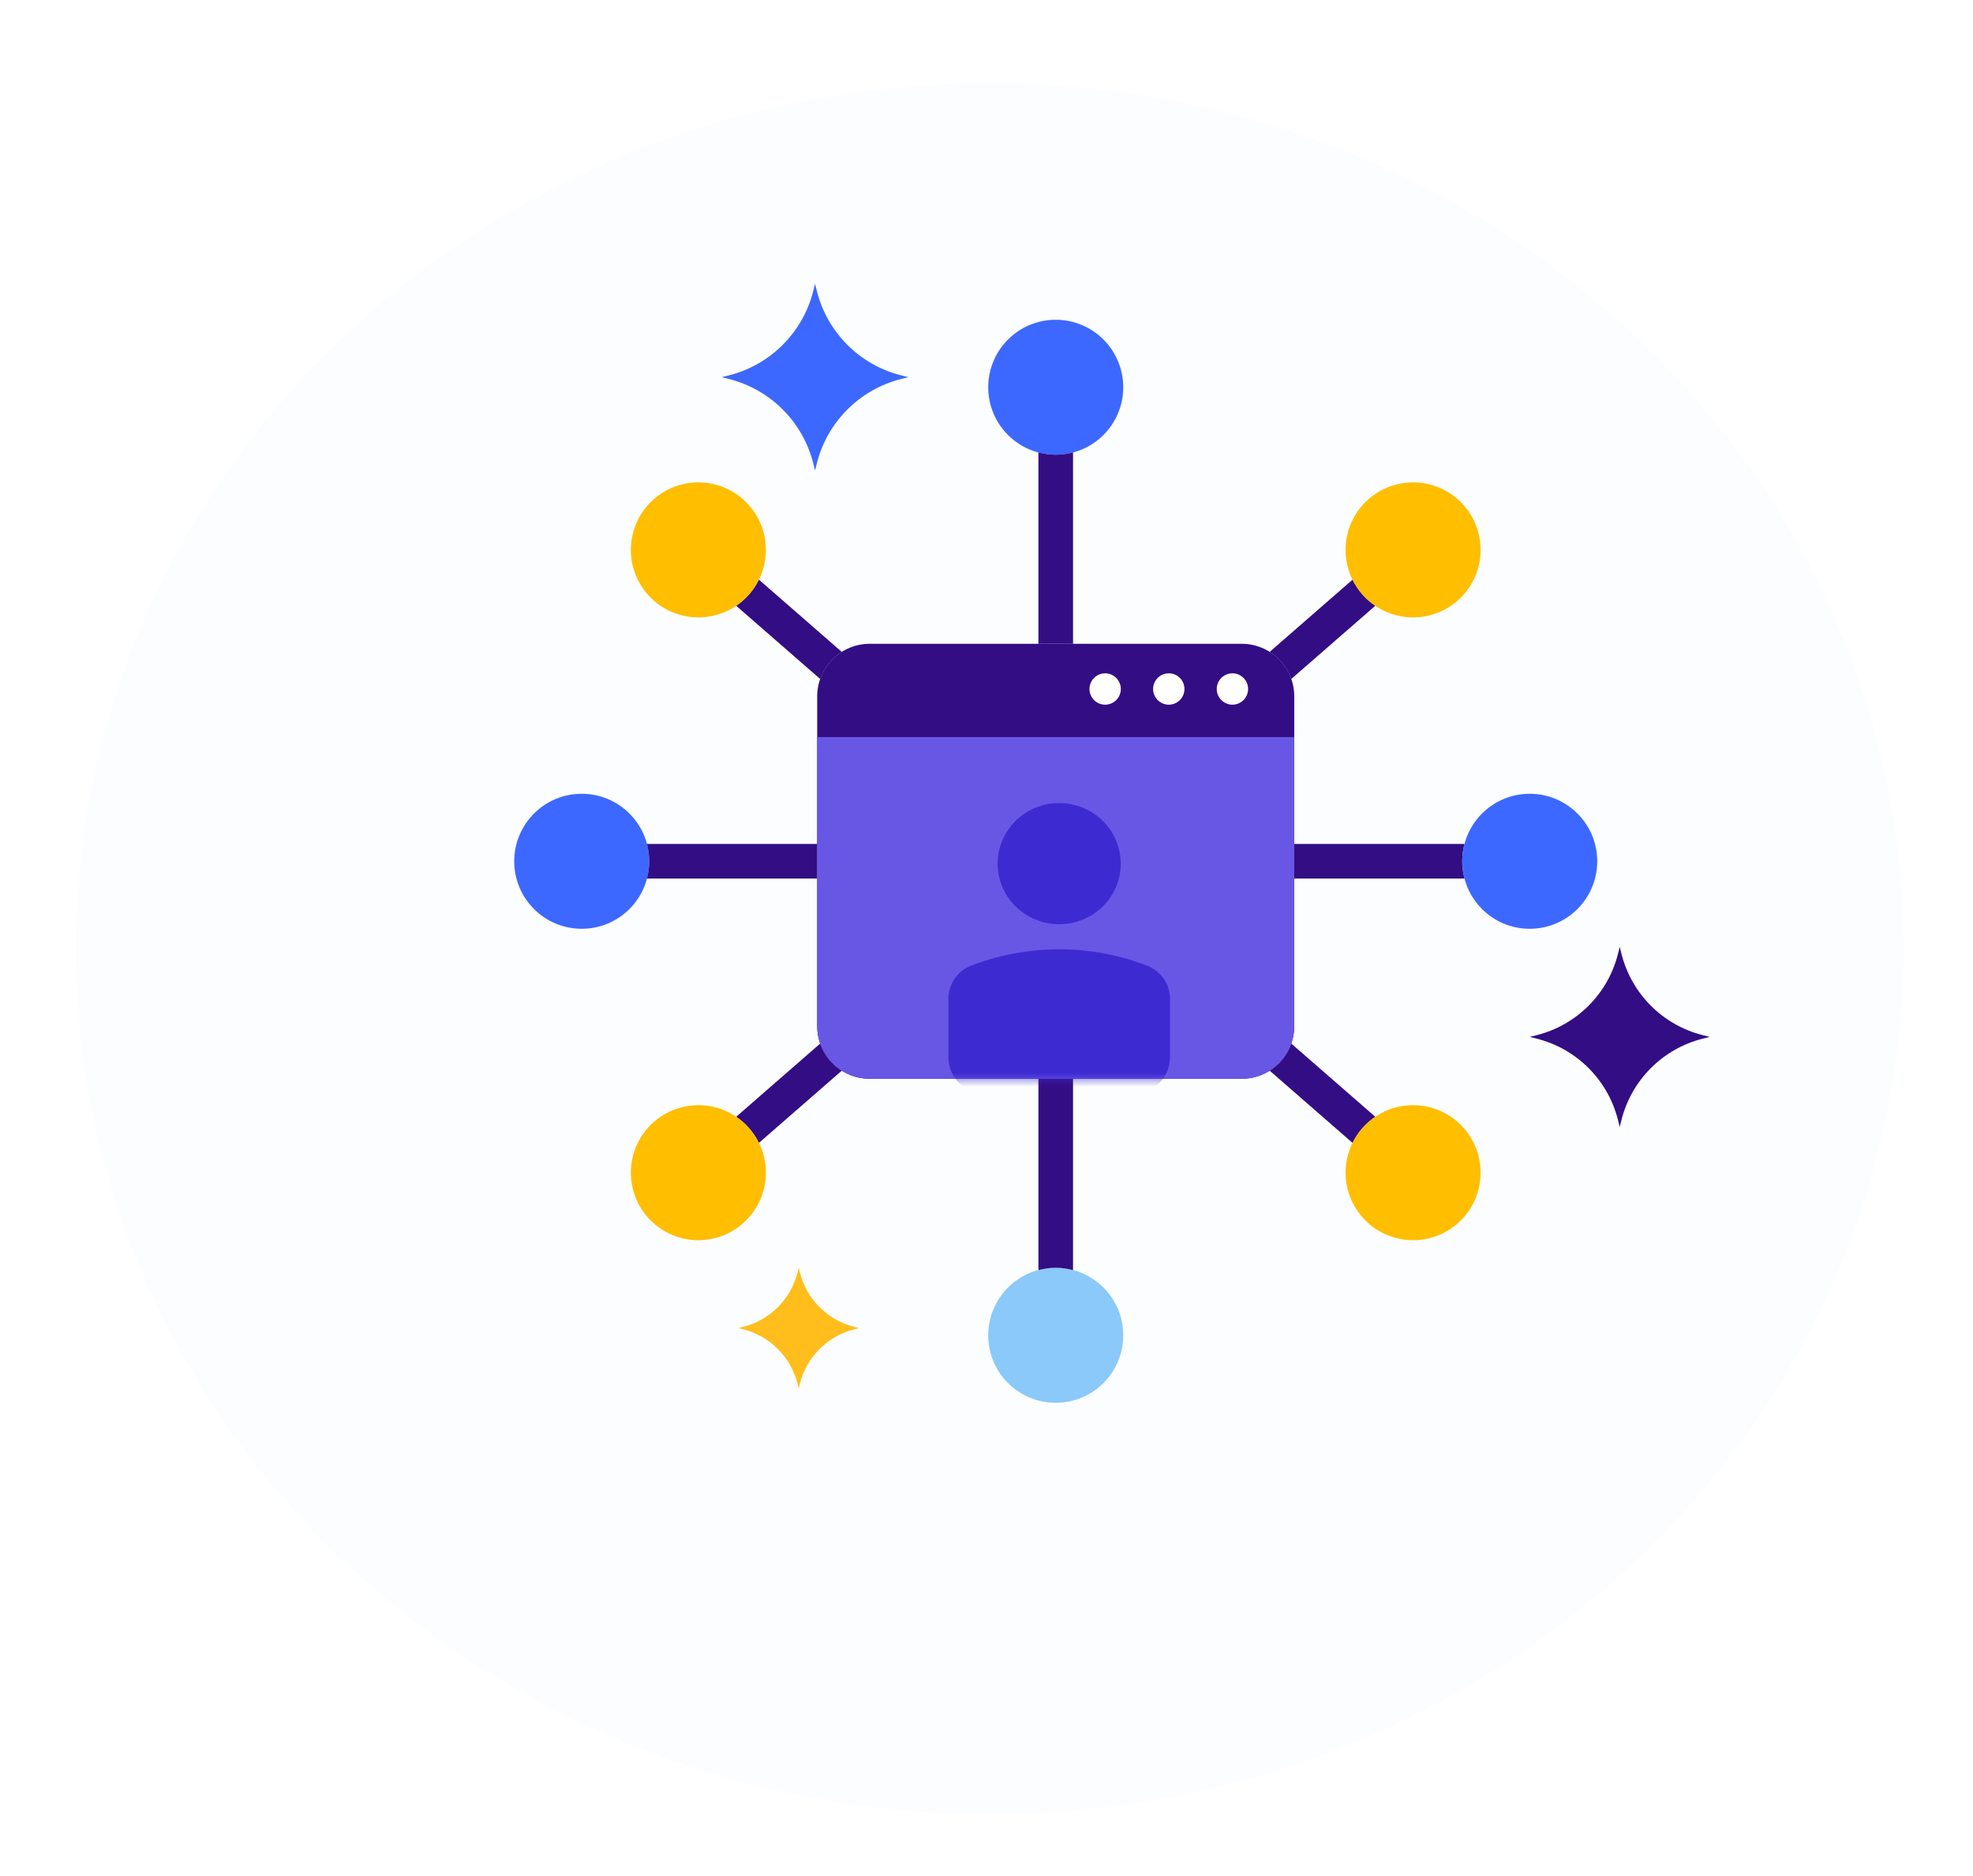 <?xml version="1.0" encoding="UTF-8"?>
<svg width="285px" height="271px" viewBox="0 0 285 271" version="1.1" xmlns="http://www.w3.org/2000/svg" xmlns:xlink="http://www.w3.org/1999/xlink">
    <title>dapp@1x</title>
    <defs>
        <filter x="-0.9%" y="-5.0%" width="101.9%" height="110.0%" filterUnits="objectBoundingBox" id="filter-1">
            <feOffset dx="0" dy="2" in="SourceAlpha" result="shadowOffsetOuter1"></feOffset>
            <feGaussianBlur stdDeviation="2.5" in="shadowOffsetOuter1" result="shadowBlurOuter1"></feGaussianBlur>
            <feColorMatrix values="0 0 0 0 0   0 0 0 0 0   0 0 0 0 0  0 0 0 0.063 0" type="matrix" in="shadowBlurOuter1" result="shadowMatrixOuter1"></feColorMatrix>
            <feMerge>
                <feMergeNode in="shadowMatrixOuter1"></feMergeNode>
                <feMergeNode in="SourceGraphic"></feMergeNode>
            </feMerge>
        </filter>
        <path d="M-1.20792265e-13,4.97379915e-14 L-1.20792265e-13,41.756 C-1.20792265e-13,45.951 3.401,49.351 7.596,49.351 L61.316,49.351 C65.51,49.351 68.909,45.95 68.909,41.756 L68.909,4.97379915e-14 L-1.20792265e-13,4.97379915e-14 L-1.20792265e-13,4.97379915e-14 Z" id="path-2"></path>
    </defs>
    <g id="Mon-compte" stroke="none" stroke-width="1" fill="none" fill-rule="evenodd">
        <g id="Rectangle" transform="translate(-764, -102)" filter="url(#filter-1)">
            <g id="dapp" transform="translate(774, 112)">
                <path d="M132.964,0.035 C60.064,0.035 0.965,56.001 0.965,125.037 C0.965,194.068 60.064,250.035 132.964,250.035 C205.864,250.035 264.964,194.068 264.964,125.037 C264.964,56.001 205.864,0.035 132.964,0.035 Z" id="Path" fill="#EDF3FC" fill-rule="nonzero" opacity="0.201"></path>
                <path d="M235.982,137.527 C230.19,136.077 225.669,131.554 224.219,125.764 L223.97,124.775 L223.722,125.764 C222.272,131.554 217.751,136.077 211.959,137.527 L210.97,137.775 L211.959,138.022 C217.751,139.473 222.272,143.995 223.722,149.786 L223.97,150.774 L224.219,149.786 C225.669,143.995 230.19,139.473 235.982,138.022 L236.972,137.775 L235.982,137.527 Z" id="Path" fill="#330D84" fill-rule="nonzero"></path>
                <path d="M120.189,42.222 C114.184,40.718 109.496,36.028 107.99,30.023 L107.734,28.998 L107.477,30.023 C105.972,36.028 101.282,40.718 95.278,42.222 L94.252,42.483 L95.278,42.741 C101.282,44.243 105.972,48.933 107.477,54.936 L107.734,55.962 L107.99,54.936 C109.497,48.933 114.185,44.243 120.189,42.741 L121.215,42.483 L120.189,42.222 Z" id="Path" fill="#3D68FF" fill-rule="nonzero"></path>
                <path d="M113.42,179.669 C109.54,178.697 106.513,175.667 105.537,171.788 L105.373,171.126 L105.207,171.788 C104.237,175.667 101.206,178.696 97.325,179.669 L96.666,179.835 L97.325,180.002 C101.206,180.973 104.237,184.001 105.207,187.882 L105.373,188.543 L105.537,187.882 C106.513,184.001 109.54,180.974 113.42,180.002 L114.082,179.835 L113.42,179.669 Z" id="Path" fill="#FFBE1B" fill-rule="nonzero"></path>
                <circle id="Oval" fill="#3D68FF" fill-rule="nonzero" cx="142.5" cy="43.938" r="9.75"></circle>
                <circle id="Oval" fill="#8AC9F9" fill-rule="nonzero" cx="142.5" cy="180.876" r="9.75"></circle>
                <circle id="Oval" fill="#3D68FF" fill-rule="nonzero" cx="74.031" cy="112.407" r="9.75"></circle>
                <path d="M142.5,53.688 C141.635,53.688 140.799,53.564 140,53.352 L140,80.992 L145,80.992 L145,53.352 C144.201,53.564 143.365,53.688 142.5,53.688 Z" id="Path" fill="#330D84" fill-rule="nonzero"></path>
                <path d="M99.619,71.726 C98.861,73.27 97.725,74.565 96.341,75.501 L108.478,86.077 C109.05,84.446 110.159,83.072 111.599,82.165 L99.619,71.726 Z" id="Path" fill="#330D84" fill-rule="nonzero"></path>
                <path d="M185.381,71.726 L173.401,82.164 C174.84,83.072 175.951,84.446 176.522,86.077 L188.659,75.501 C187.275,74.566 186.139,73.27 185.381,71.726 Z" id="Path" fill="#330D84" fill-rule="nonzero"></path>
                <path d="M83.445,109.907 C83.656,110.707 83.78,111.541 83.78,112.407 C83.78,113.272 83.656,114.108 83.445,114.907 L108.046,114.907 L108.046,109.907 L83.445,109.907 L83.445,109.907 Z" id="Path" fill="#330D84" fill-rule="nonzero"></path>
                <path d="M176.522,138.737 C175.95,140.369 174.841,141.743 173.403,142.65 L185.381,153.088 C186.14,151.544 187.275,150.249 188.66,149.313 L176.522,138.737 Z" id="Path" fill="#330D84" fill-rule="nonzero"></path>
                <path d="M201.555,109.907 L176.954,109.907 L176.954,114.907 L201.555,114.907 C201.344,114.108 201.22,113.272 201.22,112.407 C201.22,111.541 201.344,110.707 201.555,109.907 Z" id="Path" fill="#330D84" fill-rule="nonzero"></path>
                <path d="M108.478,138.737 L96.341,149.313 C97.725,150.249 98.861,151.544 99.62,153.088 L111.599,142.65 C110.159,141.743 109.05,140.368 108.478,138.737 Z" id="Path" fill="#330D84" fill-rule="nonzero"></path>
                <path d="M140,143.823 L140,171.462 C140.799,171.25 141.635,171.126 142.5,171.126 C143.365,171.126 144.201,171.25 145,171.462 L145,143.823 L140,143.823 Z" id="Path" fill="#330D84" fill-rule="nonzero"></path>
                <circle id="Oval" fill="#3D68FF" fill-rule="nonzero" cx="210.97" cy="112.407" r="9.75"></circle>
                <path d="M195.993,147.82 C190.708,146.786 185.587,150.232 184.553,155.516 C183.519,160.8 186.964,165.923 192.25,166.956 C197.534,167.989 202.657,164.544 203.69,159.26 C204.724,153.975 201.279,148.853 195.993,147.82 Z" id="Path" fill="#FFBE00" fill-rule="nonzero"></path>
                <path d="M92.75,57.858 C87.466,56.824 82.343,60.27 81.309,65.555 C80.276,70.84 83.722,75.962 89.007,76.995 C94.292,78.029 99.413,74.584 100.447,69.299 C101.481,64.013 98.035,58.892 92.75,57.858 Z" id="Path" fill="#FFBE00" fill-rule="nonzero"></path>
                <path d="M100.448,155.516 C99.413,150.232 94.292,146.786 89.007,147.82 C83.722,148.853 80.276,153.975 81.309,159.26 C82.343,164.544 87.466,167.99 92.75,166.957 C98.035,165.923 101.481,160.801 100.448,155.516 Z" id="Path" fill="#FFBE00" fill-rule="nonzero"></path>
                <path d="M203.69,65.555 C202.657,60.27 197.534,56.823 192.25,57.858 C186.965,58.891 183.519,64.013 184.553,69.298 C185.587,74.582 190.708,78.028 195.993,76.995 C201.279,75.961 204.724,70.84 203.69,65.555 Z" id="Path" fill="#FFBE00" fill-rule="nonzero"></path>
                <path d="M169.361,80.992 L115.641,80.992 C111.445,80.992 108.046,84.392 108.046,88.584 L108.046,136.227 C108.046,140.423 111.446,143.822 115.641,143.822 L169.361,143.822 C173.555,143.822 176.955,140.422 176.955,136.227 L176.955,88.584 C176.955,84.392 173.554,80.992 169.361,80.992 Z" id="Path" fill="#330D84" fill-rule="nonzero"></path>
                <path d="M149.638,85.258 C148.387,85.258 147.374,86.272 147.374,87.522 C147.374,88.773 148.387,89.787 149.638,89.787 C150.889,89.787 151.903,88.773 151.903,87.522 C151.904,86.272 150.889,85.258 149.638,85.258 Z" id="Path" fill="#FFFFFF" fill-rule="nonzero"></path>
                <path d="M158.831,85.258 C157.579,85.258 156.566,86.272 156.566,87.522 C156.566,88.773 157.579,89.787 158.831,89.787 C160.082,89.787 161.095,88.773 161.095,87.522 C161.095,86.272 160.082,85.258 158.831,85.258 Z" id="Path" fill="#FFFFFF" fill-rule="nonzero"></path>
                <path d="M168.023,85.258 C166.772,85.258 165.758,86.272 165.758,87.522 C165.758,88.773 166.772,89.787 168.023,89.787 C169.274,89.787 170.287,88.773 170.287,87.522 C170.287,86.272 169.274,85.258 168.023,85.258 Z" id="Path" fill="#FFFFFF" fill-rule="nonzero"></path>
                <g id="account" transform="translate(108.046, 94.472)">
                    <mask id="mask-3" fill="white">
                        <use xlink:href="#path-2"></use>
                    </mask>
                    <use id="Mask" fill="#6857E5" fill-rule="nonzero" xlink:href="#path-2"></use>
                    <g mask="url(#mask-3)" fill="#3E2AD1" fill-rule="nonzero" id="Account">
                        <g transform="translate(18.954, 9.528)">
                            <path d="M0,36.75 L0,28 C0.097,26.092 1.261,24.394 3.022,23.59 L3.022,23.59 C11.345,20.299 20.637,20.299 28.96,23.59 L28.96,23.59 C30.728,24.389 31.899,26.088 32,28 L32,36.75 C32,39.649 29.612,42 26.667,42 L5.333,42 C2.388,42 0,39.649 0,36.75 Z M16,0 C11.091,0 7.111,3.918 7.111,8.75 C7.111,13.582 11.091,17.5 16,17.5 C20.909,17.5 24.889,13.582 24.889,8.75 C24.889,6.429 23.952,4.204 22.285,2.563 C20.618,0.922 18.357,0 16,0 Z"></path>
                        </g>
                    </g>
                </g>
            </g>
        </g>
    </g>
</svg>